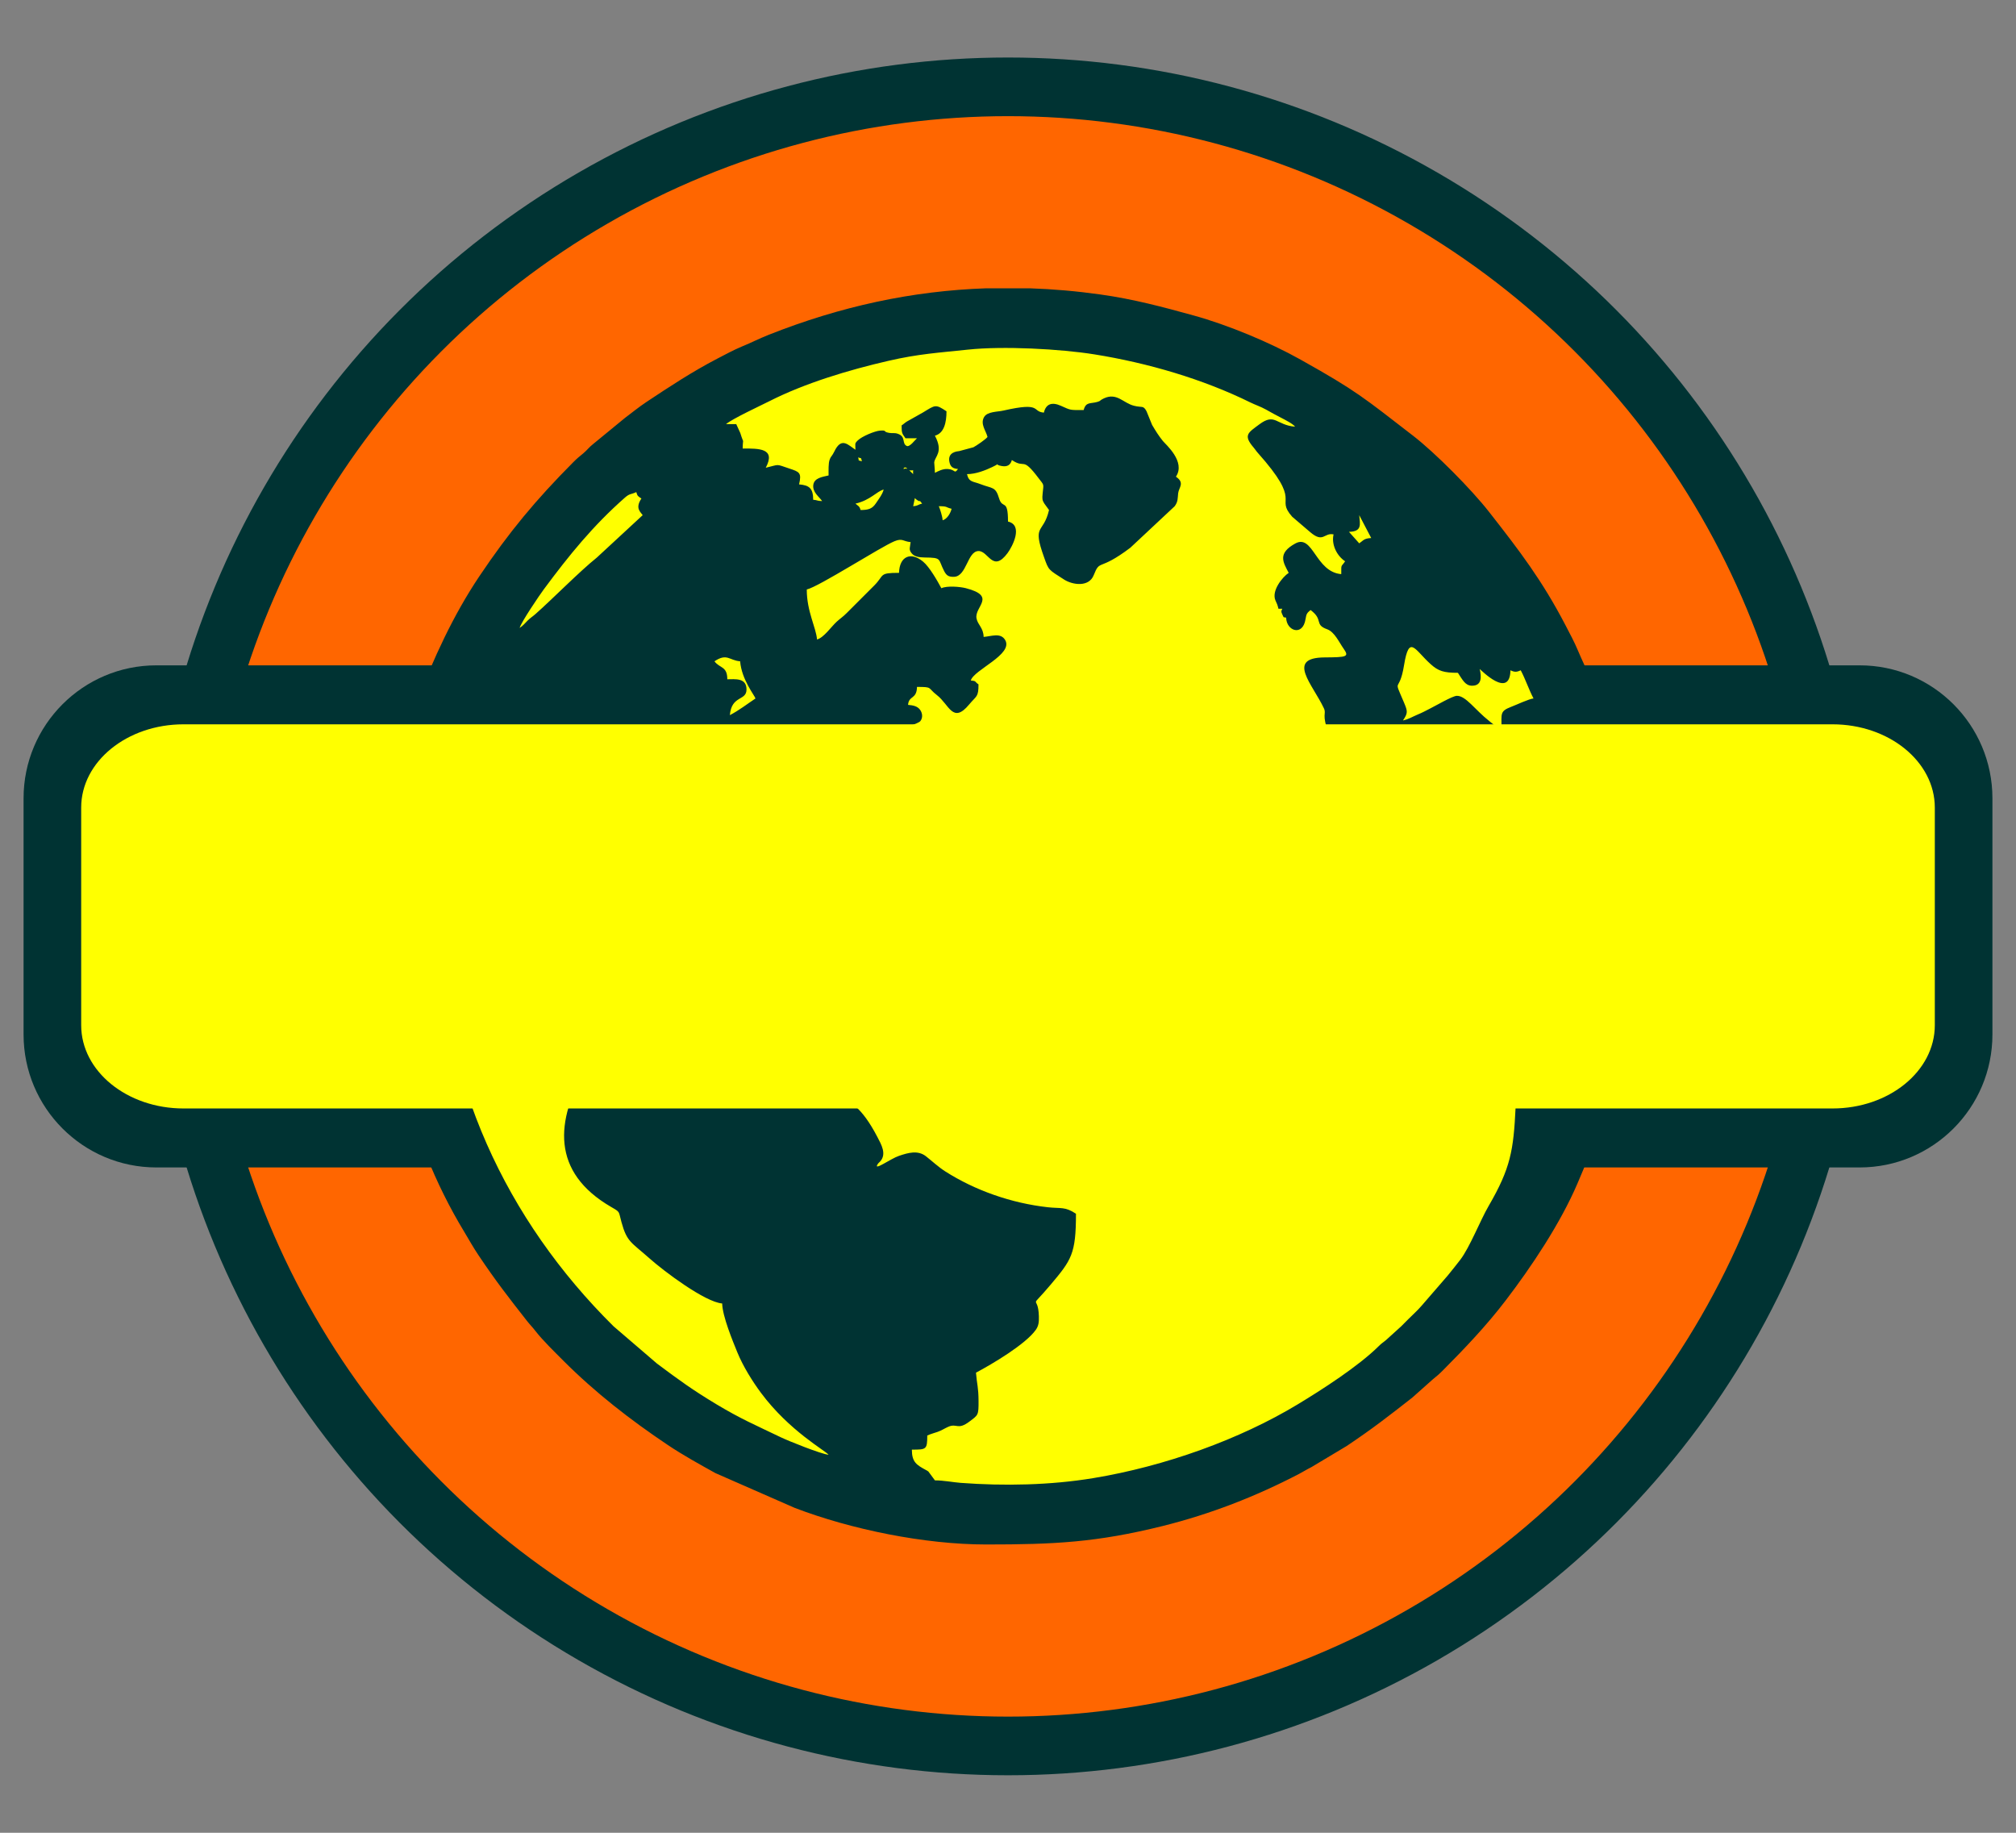 <?xml version="1.0" encoding="UTF-8"?>
<!DOCTYPE svg PUBLIC "-//W3C//DTD SVG 1.1//EN" "http://www.w3.org/Graphics/SVG/1.1/DTD/svg11.dtd">
<!-- Creator: CorelDRAW 2017 -->
<svg xmlns="http://www.w3.org/2000/svg" xml:space="preserve" width="550px" height="500px" version="1.1" style="shape-rendering:geometricPrecision; text-rendering:geometricPrecision; image-rendering:optimizeQuality; fill-rule:evenodd; clip-rule:evenodd"
viewBox="0 0 550 500"
 xmlns:xlink="http://www.w3.org/1999/xlink">
 <rect x="0" y="0" width="550" height="500" fill="#808080" stroke="none"/>
 <defs>
  <style type="text/css">
   <![CDATA[
    .str0 {stroke:#003333;stroke-width:16;stroke-miterlimit:22.926}
    .fil1 {fill:#003333}
    .fil0 {fill:#FF6600}
    .fil2 {fill:yellow}
   ]]>
  </style>
 </defs>
 <g id="Слой_x0020_1">
  <circle class="fil0 str0" cx="275" cy="250" r="226.31"/>
  <path class="fil1" d="M42.67 181.51l464.66 0c20.01,0 36.24,16.25 36.24,36.28l0 64.42c0,20.03 -16.23,36.28 -36.24,36.28l-464.66 0c-20.01,0 -36.24,-16.25 -36.24,-36.28l0 -64.42c0,-20.03 16.23,-36.28 36.24,-36.28z"/>
  <circle class="fil2" cx="275" cy="250" r="170.67"/>
  <path class="fil1" d="M269.1 78.65l11.79 0c6.37,0.21 12.82,0.77 19.35,1.69 8.96,1.25 16.95,3.39 25.39,5.72 9.38,2.59 20.74,7.31 29.21,12.06 15.28,8.55 17.21,10.36 30.66,20.74 6.06,4.68 15.92,14.62 20.78,20.84 8.36,10.67 14.46,18.66 20.84,30.92 1.08,2.08 2.4,4.52 3.34,6.78 1.1,2.64 2.16,4.68 3.2,7.3 3.01,7.6 5.62,14.94 7.66,23.12 3.12,12.56 4.79,25.86 5.02,39.17l0 6.51c-0.12,7.32 -0.69,14.6 -1.69,21.74 -0.84,6.1 -1.98,11.57 -3.4,17.21 -2.71,10.79 -6.62,20.39 -10.88,30.39 -4.64,10.86 -12.52,22.7 -19.69,32.06 -5.18,6.78 -11.04,12.93 -17.05,18.97 -1.12,1.13 -1.57,1.46 -2.78,2.47l-5.55 4.94c-6.58,5.14 -10.7,8.38 -17.91,13.21l-9.62 5.76c-1.4,0.69 -2.17,1.23 -3.39,1.86 -11.84,6.17 -24.16,10.95 -37.21,14.21 -17.97,4.46 -29.49,5.03 -48.12,5.03 -16.83,0 -36.87,-4.1 -52.25,-9.99l-21.64 -9.49c-4.43,-2.47 -8.77,-4.85 -12.97,-7.66 -10.22,-6.85 -19.75,-14.26 -28.45,-22.95 -2.29,-2.3 -5.7,-5.62 -7.63,-8.11 -0.93,-1.22 -1.45,-1.65 -2.39,-2.85 -5.15,-6.58 -8.38,-10.71 -13.21,-17.91 -1.43,-2.14 -2.51,-4.09 -3.84,-6.31 -4.02,-6.63 -7.46,-13.58 -10.33,-20.79 -3.07,-7.71 -5.61,-14.87 -7.66,-23.12 -4.47,-17.97 -5.02,-29.5 -5.02,-48.12 0,-6.72 0.86,-13.43 1.69,-19.29 1.24,-8.96 3.39,-16.96 5.72,-25.4 0.63,-2.28 1.6,-5.23 2.52,-7.61 4.68,-12.11 9.96,-23.76 17.2,-34.56 8.08,-12.04 15.42,-20.85 25.58,-31.07 1.12,-1.13 1.57,-1.46 2.78,-2.46 1.06,-0.89 1.55,-1.66 2.7,-2.55l8.64 -7.09c1.95,-1.47 3.78,-2.96 5.83,-4.33 6.29,-4.18 12.6,-8.33 19.3,-11.81 2.08,-1.08 4.53,-2.41 6.79,-3.35 2.64,-1.08 4.68,-2.15 7.3,-3.19 19.54,-7.75 39.16,-12.01 59.39,-12.69l0 0zm-43.05 318.22c-1.99,-0.17 -10.89,-3.73 -13.06,-4.78 -7.08,-3.41 -10.8,-4.95 -17.57,-9.01 -6.51,-3.92 -10.08,-6.52 -16.19,-11.09l-11.85 -10.17c-29.21,-28.9 -47.3,-67.18 -47.3,-110.08 0,-12.56 0.79,-22.72 3.16,-32.86l2.79 0c-0.12,1.45 -0.86,4.15 -1.26,5.72 -0.51,2.03 -1,3.63 -0.64,5.96 0.66,4.46 0.83,8.54 1.58,12.76 0.55,3.11 3.05,3.6 7.17,6.83 11.3,8.88 21.79,23.18 27.53,36.11 1.29,2.91 0.96,2.62 -0.44,5.02 -8.5,14.45 -9.63,28.47 6.74,37.98 2.59,1.51 1.98,1.07 2.84,4.16 1.49,5.46 2.69,5.47 7.62,9.86 3.97,3.54 15.14,11.93 19.85,12.32 0.08,3.51 2.87,10.22 4.14,13.34 1.55,3.79 4.12,7.92 6.45,11.05 7.75,10.42 17.65,15.8 18.44,16.88l0 0zm145.81 -193.03l0.11 0.1c-0.01,0 -0.14,-0.07 -0.11,-0.1zm10.9 -7.3c1.37,-2.04 1.29,-2.46 0.26,-4.91 -3.11,-7.32 -1.29,-2.03 0.03,-10.17 1.4,-8.54 2.91,-4.16 7.26,-0.27 2.08,1.88 3.57,2.36 7.43,2.36 1.27,1.9 1.99,3.52 3.85,3.52 2.72,0.01 2.6,-2.43 2.1,-4.56 0.28,0.19 8.21,8.35 8.39,0.35 1.11,0.53 1.68,0.53 2.8,0 1.28,2.42 2.22,5.27 3.49,7.69 -1.21,0.1 -4.64,1.73 -6.1,2.28 -3.11,1.2 -2.63,1.83 -2.63,5.76 -1.45,-0.12 -2.34,-1.1 -3.36,-1.89 -3.89,-3.06 -6.42,-6.97 -8.87,-6.87 -1.18,0.05 -5.7,2.69 -7.13,3.4 -1.29,0.65 -2.17,1.16 -3.53,1.71 -1.55,0.66 -2.37,1.23 -3.99,1.61l0 -0.01zm-187.84 -16.13c3.42,-2.3 4.03,-0.24 7,0 0.41,5.03 3.97,9.33 4.19,10.14 -2.37,1.58 -4.36,3.16 -6.99,4.55 0.45,-5.49 4.54,-3.81 4.54,-7 0,-3.25 -3.11,-2.79 -5.24,-2.79 0,-3.62 -2.06,-2.95 -3.5,-4.9zm155.96 -11.89l0 0zm-1.04 -2.45l0 0zm18.18 -20.98l0 0zm2.8 -4.55l3.27 6.24c-2.05,0.1 -2.16,0.71 -3.27,1.45l-2.8 -3.14c3.66,-0.08 3.01,-2.03 2.8,-4.55l0 0zm-0.36 -0.7l0.36 0.7 -0.36 -0.7zm-0.34 -0.7l0.34 0.7 -0.34 -0.7zm-0.36 -0.7l0.36 0.7 -0.36 -0.7zm-113.64 -0.34c2.52,0 1.74,0.29 3.49,0.7 -0.27,1.17 -1.22,2.82 -2.45,3.14 -0.01,-0.94 -0.72,-3.13 -1.04,-3.84l0 0zm113.3 -0.36l0.34 0.7 -0.34 -0.7zm0 0l0 0zm-120.29 0.36l0.46 -2.22c0.43,0.42 0.15,0.19 0.55,0.49 1.16,0.85 0.45,-0.32 1.43,1.03 -1.29,0.29 -0.98,0.57 -2.44,0.7l0 0zm119.59 -1.4l0 0zm0 0l0 0zm-226.95 34.61c0.35,-1.48 5.44,-8.99 6.59,-10.53 6.89,-9.3 13.45,-17.39 22.16,-25.05 1.31,-1.15 1.6,-0.78 3.07,-1.48 0.31,1.14 0.51,1.15 1.4,1.75 -1.79,2.66 -0.23,3.68 0.35,4.54l-12.54 11.6c-4.63,3.69 -12.22,11.43 -16.75,15.41 -0.86,0.76 -1.23,0.89 -2.1,1.75 -0.81,0.81 -1.27,1.41 -2.18,2.01l0 0zm99.31 -37.76c-0.29,1.25 -1.44,2.74 -2.15,3.8 -0.94,1.38 -1.89,1.79 -4.15,1.79 -0.28,-1.06 -0.65,-1.1 -1.4,-1.74 4.11,-0.96 5.76,-3.33 7.7,-3.85l0 0zm0 0l0 0zm6.99 -5.24c1.58,0.17 0.89,-0.53 1.06,1.04l-1.06 -1.04zm0 0l0 0zm-1.4 -0.7c0.38,-0.38 1.34,0.55 0.4,0.18 -0.01,-0.01 -0.98,0.4 -0.4,-0.18zm-12.59 -2.8c1.06,0.27 0.77,0 1.06,1.04 -1.46,-0.38 -0.58,-0.14 -1.06,-1.04zm-36.02 -9.09l0 0zm0 0c1.69,-1.47 9.68,-5.17 11.9,-6.3 9.65,-4.89 21.55,-8.48 32.38,-10.97 8.27,-1.91 13.6,-2.2 21.77,-3.07 9.53,-1.01 25.05,-0.21 34.47,1.3 14.59,2.34 29.58,6.73 42.51,13.1 1.45,0.71 2.81,1.13 4.32,1.97 1.48,0.85 2.6,1.44 4.08,2.21 1.03,0.54 3.25,1.65 3.84,2.45 -5.18,-0.43 -5.47,-3.84 -9.75,-0.65 -3.07,2.3 -4.51,2.92 -1.55,6.36 0.55,0.64 0.5,0.72 1.07,1.37 12.58,14.09 4.57,11.99 9.44,17.49l4.9 4.19c3.64,3.11 3.76,0.06 6.38,0.62 -0.64,2.71 0.84,5.8 3.15,7.34 -1.14,1.7 -1.05,0.58 -1.05,3.5 -7.06,-0.59 -7.68,-11.02 -12.54,-8.36 -4.92,2.7 -3.32,5.12 -1.8,8.01 -1.71,1.14 -4.73,4.87 -3.63,7.49 0.43,1.03 0.54,1.04 0.83,2.3l1.06 0c-0.33,0.7 -0.36,0.73 -0.06,1.43 0.58,1.34 0.32,0.74 1.1,1.01 0.09,3.65 4.54,5.17 5.29,0.41 0.23,-1.5 0.42,-1.68 1.36,-2.5 3.64,2.67 0.92,3.96 4.54,5.25 2.03,0.72 3.28,3.6 4.5,5.31 1.54,2.2 0.92,2.33 -5.2,2.37 -10.6,0.08 -3.28,7.29 -0.19,13.88 0.79,1.69 -0.76,1.44 1.38,6.98 0.49,1.26 1.07,2.35 2.37,2.51 0.84,0.1 6.77,-1.97 7.63,-2.38 -1.18,5.09 -1.18,1.32 -2.91,3.7l-6.87 15.88c-3.1,6.96 -6.97,13.24 -11.05,19.37 -1.59,2.37 -6.11,7.06 -3.21,9.56 4.52,3.91 3.15,1.38 4.36,11.04 1.27,10.16 -1.4,8.81 -1.55,12.54 -0.07,2.15 3.94,4.61 5.41,5.98 0.8,0.73 1.07,1.16 1.99,1.86l10.07 8.8c2.41,2.14 9.11,7.87 12.43,5.62 1.44,-0.98 1.77,-3.56 3.33,-4.38 0.85,-0.45 4.81,-1.21 6.12,-1.57 1.86,-0.51 3.96,-1.14 5.97,-1.72 3.8,-1.1 7.67,-2.5 11.58,-3.46 5.69,-1.38 6.01,0.25 5.96,8.06l-0.71 10.48c-0.57,11.8 -1.36,16.57 -7.36,26.91 -2.29,3.93 -5.1,11.2 -7.72,14.65 -1.14,1.51 -2.23,2.81 -3.41,4.29l-7.14 8.25c-1.07,1.27 -2.46,2.48 -3.65,3.69 -0.73,0.72 -1.2,1.21 -1.92,1.93l-4.04 3.66c-0.86,0.76 -1.22,0.87 -2.09,1.75 -5.51,5.47 -15.51,11.91 -22.18,15.93 -15.73,9.5 -36.12,16.86 -55.79,20.1 -11.59,1.91 -24.23,2.17 -36.1,1.28 -2.16,-0.17 -4.61,-0.68 -7.02,-0.68l-1.78 -2.41c-0.27,-0.21 -0.42,-0.28 -0.64,-0.4 -2.58,-1.4 -3.87,-2.16 -3.87,-5.58 3.94,0 4.2,-0.01 4.2,-3.85 0.87,-0.41 1.97,-0.69 2.84,-1 1.16,-0.42 1.78,-0.88 2.87,-1.37 2.4,-1.07 2.54,1.03 5.84,-1.47 2.31,-1.76 2.47,-1.62 2.44,-5.59 -0.02,-3.84 -0.43,-4.39 -0.7,-7.71 4.38,-2.32 13.54,-7.75 16.31,-11.67 0.72,-1.03 0.91,-1.98 0.85,-3.72 -0.18,-6.44 -3.03,-1.2 3.22,-8.63 5.66,-6.72 6.9,-8.36 6.9,-19.34 -3,-2 -4.1,-1.37 -7.68,-1.77 -9.94,-1.11 -19.82,-4.58 -27.98,-9.78 -1.9,-1.21 -3.52,-2.76 -5.3,-4.15 -2.18,-1.69 -4.82,-0.95 -7.35,-0.08 -2.25,0.75 -7.12,4.32 -5.78,2.24 0.22,-0.34 0.39,-0.4 0.64,-0.69 1.89,-2.04 0.33,-4.68 -0.75,-6.75 -8.51,-16.34 -14.18,-8.11 -18.83,-12.65 -2.23,-2.17 -1.92,-5.81 -4.34,-8.25 -1.12,-1.14 -2.14,-1.9 -3.34,-2.96 -1.09,-0.96 -2.39,-1.85 -3.63,-2.65 -1.2,-0.77 -2.7,-1.62 -4.02,-2.29 -15.81,-8.07 -12.88,-2.35 -18.63,-5.84 -1.81,-1.09 -6.21,-4.47 -8.08,-4.54 -6.16,-0.27 -0.49,8.69 -16.64,-2.21 -1.34,-0.9 -0.78,-0.36 -1.56,-1.59 -5.03,-7.95 -9.93,-9.08 -10.13,-11.93 -0.06,-0.82 0.51,-5.06 0.7,-5.61 0.9,-2.69 4.1,-4.9 3.89,-8.72 -0.12,-2 -1.58,-2.6 -3.87,-2.47 -3.73,0.2 -5.44,2.83 -8.04,4.57 -2.08,-1.8 -1.62,-3.02 -2.01,-6.04 -0.3,-2.29 -0.09,-5.86 -0.09,-8.29 3.44,-2.31 5.07,-6.52 6.99,-10.15 10.22,0 8.25,2.24 12.84,3.98 1.59,0.61 3.17,-0.58 4.3,-1.18 0.26,3.16 1.59,3.49 4.9,3.49 0,5.76 0.7,10.04 0.7,15.74 -1.3,-0.68 -1.5,-1.06 -3.19,-1.36 -1.42,-0.27 -7.06,-1.06 -8.24,-0.28 -4.6,2.97 4.26,8.08 7.64,9.28 4.25,1.51 2.32,4.12 8.45,5.88 3.75,1.09 4.52,1.55 6.98,-1.18 1.94,-2.16 0.88,-3.01 -0.7,-4.4 -2.17,-1.92 -3.1,-5.56 -6.4,-5.84l0 -0.7c1.52,-0.4 3.36,-2.65 4.69,-3.69 1.39,-1.1 3.77,-2.45 3.17,-4.83 -0.56,-2.22 -2.53,-3.62 -1.57,-6.14 0.72,-1.89 3.22,-2.76 5.13,-3.64 1.69,-0.78 4.04,-2.28 5.61,-2.81 3.69,-1.25 6.18,2.81 9.54,-1.62l5.86 -7.07c1.61,-1.87 2.86,-2.14 5.24,-3.17 6.31,-2.72 12.3,-4.45 19.1,-6.42 2.41,-0.7 18.25,-4.4 19.34,-5.85 0.74,-0.96 0.53,-2.26 -0.12,-3.11 -0.72,-0.95 -1.86,-1.19 -3.25,-1.3 0.21,-2.62 2.37,-1.44 2.44,-4.9 4.38,0 2.78,0.19 5.45,2.25 3.35,2.59 4.31,7.93 8.78,2.54 2.01,-2.41 2.55,-1.96 2.55,-5.48 -1.14,-0.77 -0.48,-0.93 -2.1,-1.06 0.79,-2.92 11.74,-7.13 9.36,-11.07 -1.23,-2.05 -3.73,-0.99 -5.86,-0.82 -0.05,-2.48 -1.6,-3.29 -1.94,-5.04 -0.64,-3.2 5.64,-6.05 -2.93,-8.26 -1.54,-0.4 -5.16,-0.71 -6.66,0.02 -1.11,-2.08 -3.27,-5.84 -4.99,-7.26 -3.37,-2.8 -6.45,-1.43 -6.56,3.06 -5.59,0 -3.92,0.58 -6.72,3.41l-7.52 7.52c-1.09,1.1 -1.75,1.47 -2.81,2.44 -1.45,1.34 -3.47,4.31 -5.32,4.81 -0.28,-3.35 -2.8,-7.62 -2.8,-13.64 3.33,-0.77 20.17,-11.63 23.92,-13.16 2.25,-0.92 2.29,0.05 4.41,0.23 -0.13,1.48 -0.62,2.01 0.34,3.12 0.72,0.84 1.93,1.06 3.49,1.08 4.86,0.05 3.56,0.37 5.34,3.75 0.57,1.05 1.1,1.6 2.71,1.52 3.43,-0.15 3.6,-6.98 6.64,-7.03 2.73,-0.04 3.86,6.01 7.92,0.57 1.38,-1.86 4.35,-7.63 0.13,-8.61 0,-6.47 -1.49,-3.21 -2.43,-6.32 -0.99,-3.32 -1.8,-2.61 -5.16,-3.92 -2.01,-0.78 -3.07,-0.46 -3.6,-2.7 2.41,0 5.04,-1.05 6.86,-1.92 2.68,-1.26 0.26,-0.67 2.67,-0.28 1.6,0.27 2.38,-0.42 2.71,-1.65 3.78,2.54 2.65,-1.2 7.29,4.95 1.53,2.03 1.4,1.36 1.11,4.17 -0.14,1.42 -0.12,1.82 0.42,2.7l1.32 1.82c-1.56,6.71 -4.68,3.62 -1.35,12.9 1.27,3.58 1.14,3.3 5.46,6.07 2.31,1.47 6.75,2.15 8.08,-1.19 1.8,-4.53 1.23,-0.87 9.99,-7.49l12.1 -11.32c0.94,-1.26 0.8,-2.19 0.95,-3.54 0.18,-1.59 1.89,-2.84 -0.61,-4.52 2.75,-4.11 -2.82,-8.82 -3.55,-9.73 -1.16,-1.43 -1.97,-2.74 -2.95,-4.4l-1.52 -3.73c-0.9,-1.68 -1.19,-0.93 -3.4,-1.49 -2.97,-0.73 -4.65,-3.66 -8.21,-2.03 -1.29,0.59 -0.76,0.69 -1.82,0.98 -1.95,0.55 -3.11,-0.08 -3.72,2.22 -3.87,0 -3.42,0.08 -6.2,-1.16 -2.42,-1.09 -4.08,-0.57 -4.65,1.86 -3.42,-0.29 -0.37,-2.99 -11.05,-0.56 -1.56,0.37 -4.37,0.23 -5.26,1.76 -1.12,1.93 0.53,3.75 0.93,5.44 -0.47,0.64 -3.02,2.38 -3.84,2.81l-3.85 1.04c-0.58,0.07 -3.28,0.26 -2.7,2.99 0.29,1.32 0.93,1.78 2.34,1.9 -1.07,1.47 -0.63,0.14 -2.81,0 -1.33,-0.09 -2.65,0.61 -3.49,1.05 0,-0.86 -0.21,-2.68 -0.19,-2.83 0.16,-1.68 2.59,-2.78 0.19,-7.31 2.48,-0.66 3.16,-3.52 3.16,-6.65 -3.01,-2.01 -3.03,-1.74 -6.37,0.29l-4.47 2.52c-0.66,0.42 -0.75,0.61 -1.41,1.04 0,2.26 0.17,2.18 1.06,3.5l3.14 0c-0.57,0.5 -2,2.48 -2.8,2.1 -1.39,-0.67 -0.18,-2.48 -2.32,-3.28 -1.08,-0.4 -1.39,-0.09 -2.51,-0.29 -1.8,-0.31 -0.4,-0.76 -2.46,-0.61 -1.4,0.1 -4.93,1.55 -6.08,2.69 -0.93,0.91 -0.62,0.88 -0.62,2.53 -2,-1.34 -3.62,-3.26 -5.42,-0.18 -0.36,0.63 -0.3,0.67 -0.73,1.37 -0.54,0.88 -0.56,0.63 -0.9,1.55 -0.35,0.97 -0.28,2.78 -0.28,4.27 -1.77,0.4 -3.87,0.7 -4.16,2.52 -0.32,2.04 1.63,3.31 2.4,4.47 -1.53,-0.04 -1.08,-0.24 -2.44,-0.36 0,-3.11 -1.05,-3.96 -3.85,-4.19 0.75,-3.21 0.1,-3.41 -2.66,-4.33 -3.88,-1.29 -2.5,-1.13 -6.43,-0.21 2.82,-5.34 -1.81,-5.25 -6.3,-5.25 0.08,-3.45 0.44,-0.68 -0.65,-4.24l-1.1 -2.41 -2.8 0 0 0.01z"/>
  <path class="fil2" d="M50.07 197.6l449.86 0c15.42,0 27.92,10.17 27.92,22.71l0 59.38c0,12.54 -12.5,22.71 -27.92,22.71l-449.86 0c-15.42,0 -27.92,-10.17 -27.92,-22.71l0 -59.38c0,-12.54 12.5,-22.71 27.92,-22.71z"/>
 </g>
</svg>

